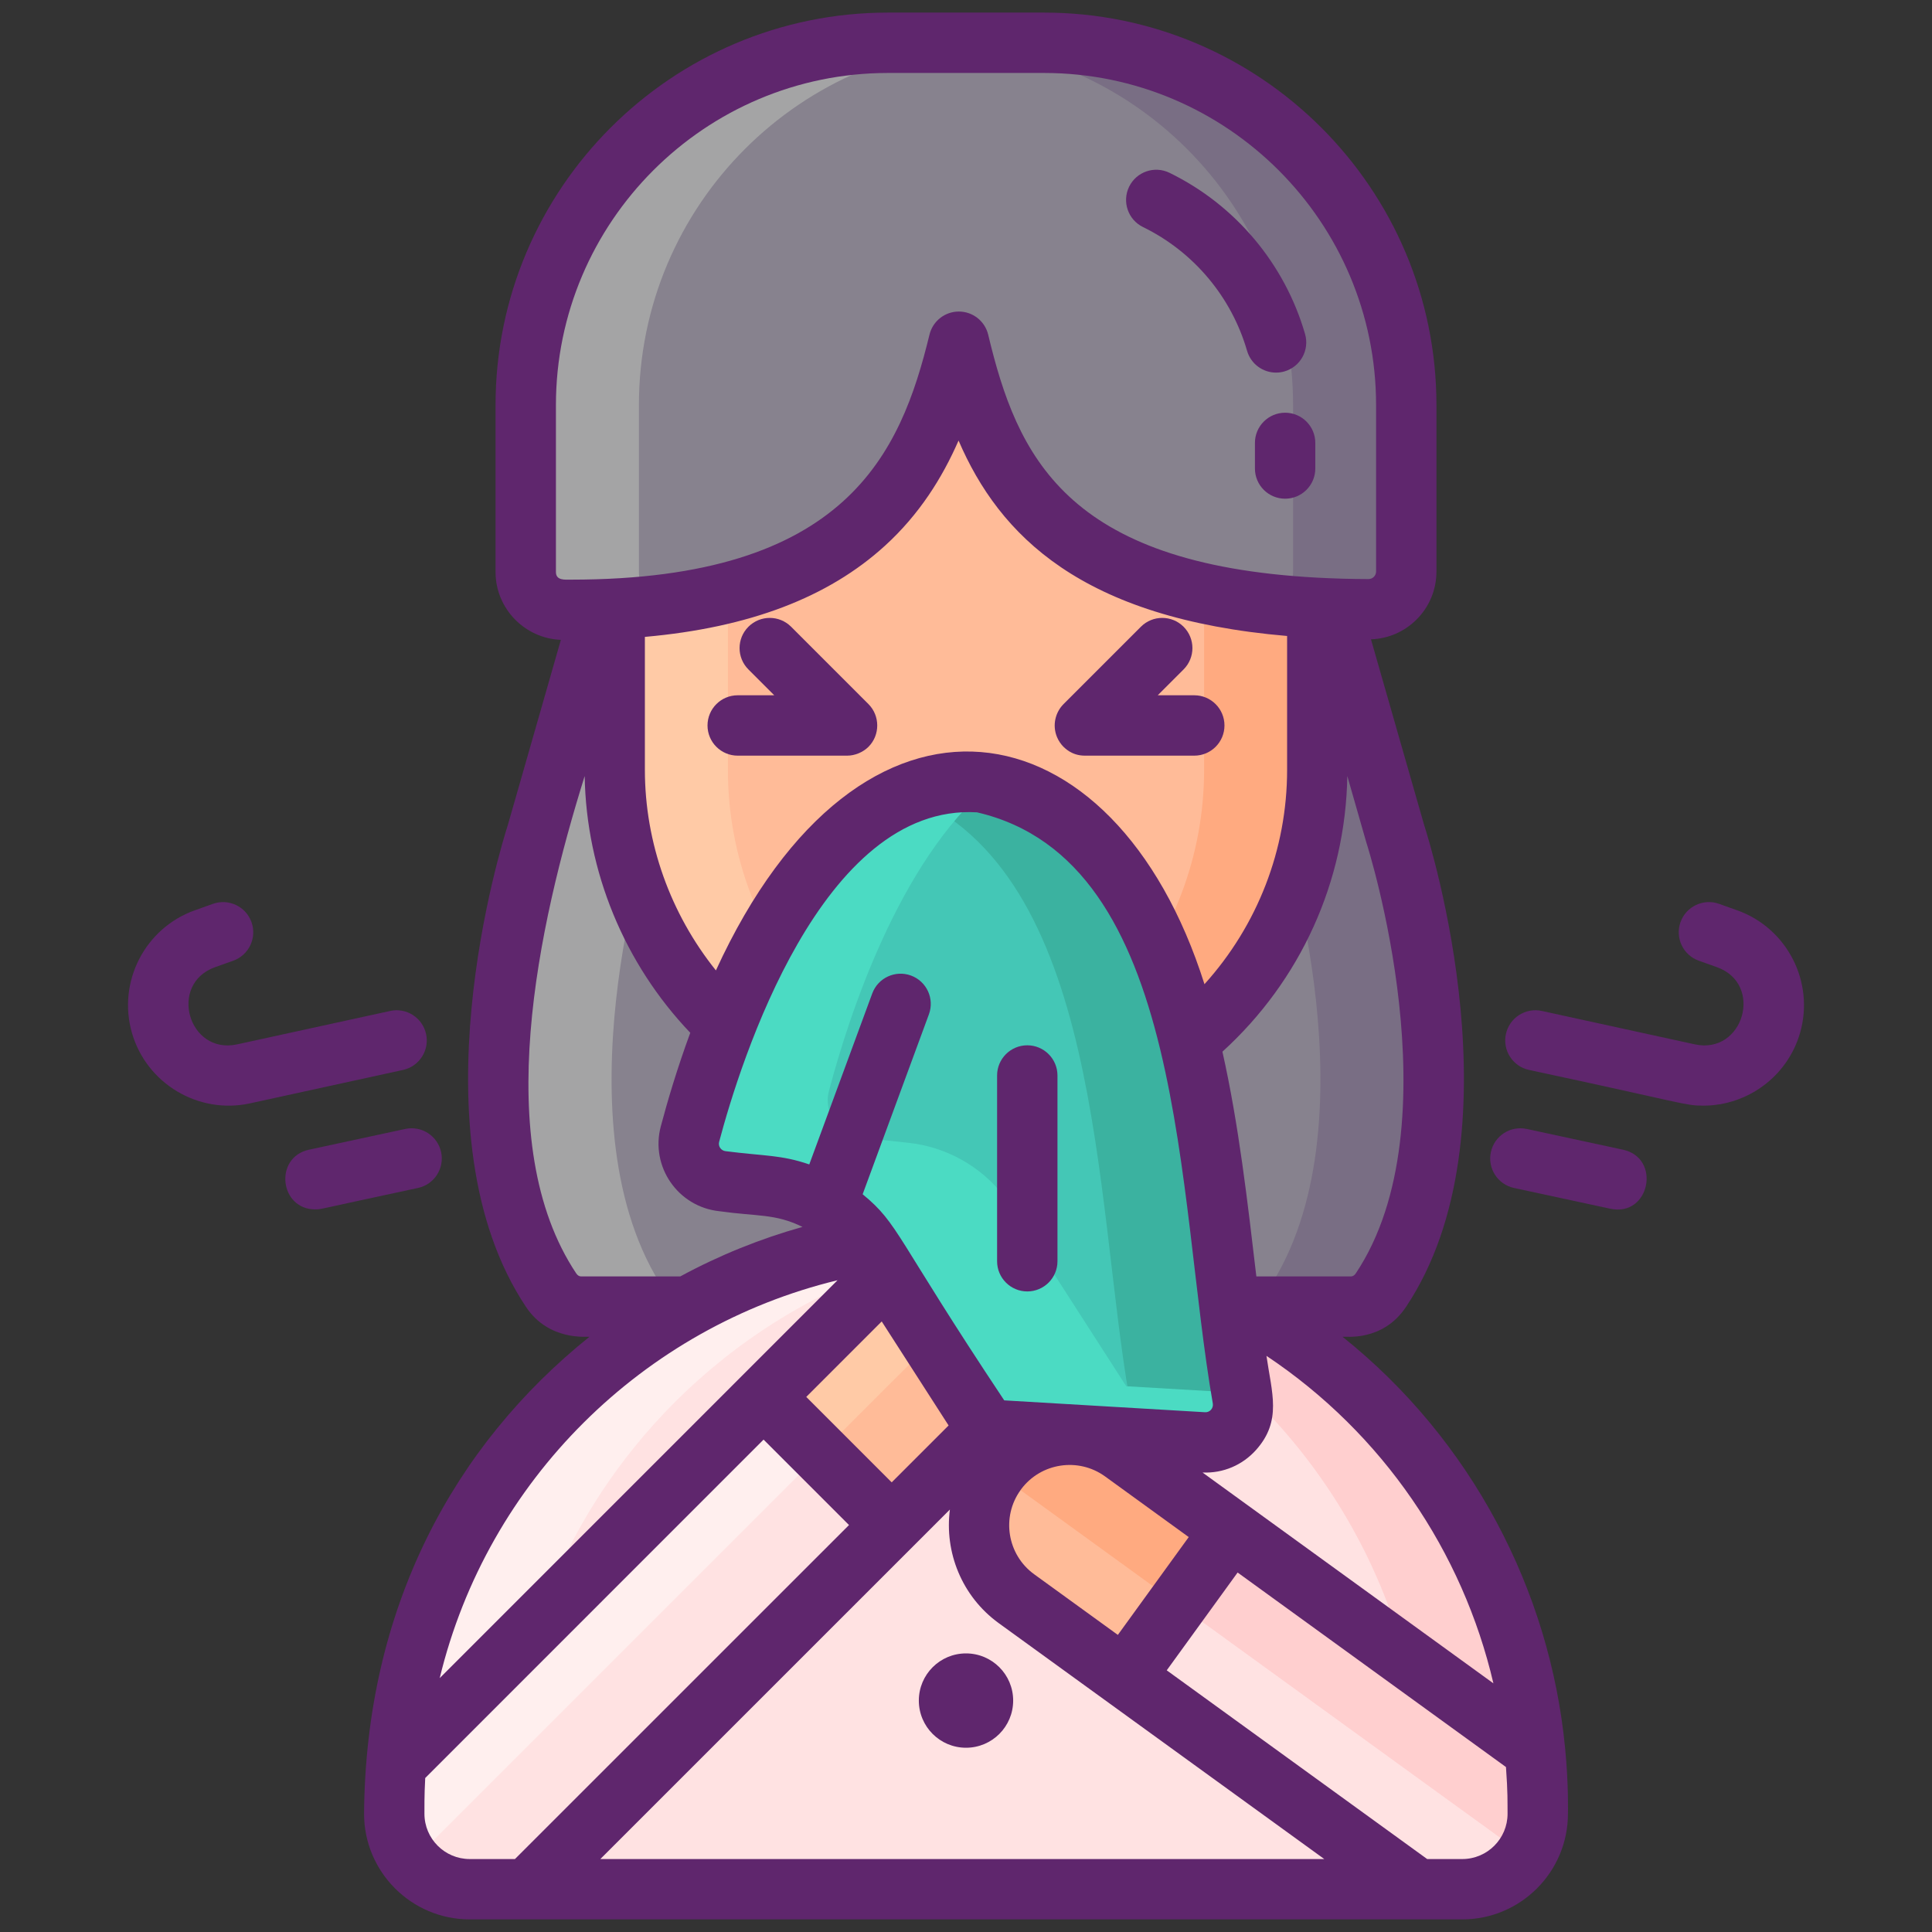 <svg id="Layer_1" enable-background="new 0 0 256 256" height="512" viewBox="0 0 256 256" width="512" xmlns="http://www.w3.org/2000/svg"><rect x="0" y="0" width="256" height="256" fill="#333333" stroke="none"/><g><g><g><path d="m184.879 110.485-8.501-29.681h-96.756l-8.501 29.681s-12.623 38.703 1.913 60.479c.926 1.388 2.411 2.171 3.96 2.171h37.127 27.758 8.371 28.756c1.548 0 3.033-.783 3.96-2.171 14.535-21.775 1.913-60.479 1.913-60.479z" fill="#87828e"/><path d="m128 148.56c-25.605 0-46.554-20.949-46.554-46.554v-41.62c0-3.462 2.833-6.295 6.295-6.295h80.516c3.462 0 6.295 2.833 6.295 6.295v41.62c.001 25.605-20.948 46.554-46.552 46.554z" fill="#ffbb98"/><path d="m182.97 170.962c-.93 1.39-2.42 2.17-3.96 2.17h-15c1.54 0 3.03-.78 3.96-2.17 14.53-21.77 1.91-60.48 1.91-60.48l-8.5-29.68h15l8.5 29.68s12.62 38.71-1.91 60.48z" fill="#796e84"/><path d="m91.99 173.132h-15c-1.54 0-3.03-.78-3.96-2.17-14.53-21.77-1.91-60.48-1.91-60.48l8.5-29.68h15l-8.5 29.68s-12.62 38.71 1.91 60.48c.93 1.39 2.42 2.17 3.96 2.17z" fill="#a4a4a5"/><path d="m174.55 60.382v41.62c0 25.61-20.95 46.56-46.55 46.56-2.55 0-5.06-.21-7.5-.61 22.07-3.61 39.05-22.89 39.05-45.95v-41.62c0-3.46-2.83-6.29-6.29-6.29h15c3.46 0 6.29 2.83 6.29 6.29z" fill="#ffaa80"/><path d="m135.5 147.952c-2.44.4-4.95.61-7.5.61-25.6 0-46.55-20.95-46.55-46.56v-41.62c0-3.46 2.83-6.29 6.29-6.29h15c-3.46 0-6.29 2.83-6.29 6.29v41.62c0 23.06 16.98 42.34 39.05 45.95z" fill="#ffcaa6"/><path d="m138.333 5.668h-8.587-3.25-8.829c-26.512 0-48.004 21.492-48.004 48.004v22.125c0 2.748 2.223 4.981 4.971 5.004 40.648.333 48.405-19.037 52.417-35.521 3.955 16.512 11.072 35.302 54.251 35.451 2.773.01 5.036-2.23 5.036-5.003v-22.056c-.001-26.512-21.493-48.004-48.005-48.004z" fill="#87828e"/><path d="m186.34 53.672v22.06c0 2.77-2.27 5.01-5.04 5-4.56-.01-8.72-.24-12.51-.65 1.52-.86 2.55-2.49 2.55-4.35v-22.06c0-26.51-21.49-48-48.01-48h15c26.52 0 48.01 21.49 48.01 48z" fill="#796e84"/><path d="m84.66 53.672v22.13c0 1.88 1.05 3.52 2.59 4.38-3.81.44-8 .66-12.62.62-2.74-.02-4.97-2.26-4.97-5v-22.13c0-26.51 21.49-48 48.01-48h15c-26.52 0-48.01 21.49-48.01 48z" fill="#a4a4a5"/><path d="m203.76 239.362v.97c0 5.53-4.48 10-10 10h-131.52c-5.52 0-10-4.47-10-10v-.97c0-24.04 11.19-45.47 28.65-59.34 1.18-.94 2.38-1.84 3.61-2.7 12.31-8.65 27.3-13.73 43.49-13.73h.02c16.19 0 31.18 5.08 43.49 13.73 1.23.86 2.44 1.76 3.61 2.7 2.26 1.79 4.42 3.72 6.46 5.76 12.08 12.08 20.1 28.22 21.83 46.21.24 2.43.36 4.88.36 7.37z" fill="#ffe2e2"/><path d="m203.76 239.362v.97c0 5.53-4.48 10-10 10h-5.95l-2.91-2.11c2.35-1.83 3.86-4.68 3.86-7.89v-.97c0-2.49-.12-4.94-.36-7.37-.41-4.29-1.18-8.48-2.28-12.53-3.51-12.93-10.35-24.48-19.55-33.68-2.04-2.04-4.2-3.97-6.46-5.76-1.17-.94-2.38-1.84-3.61-2.7-10.39-7.3-22.68-12.06-36-13.36 2.46-.25 4.96-.37 7.49-.37h.02c16.19 0 31.18 5.08 43.49 13.73 1.23.86 2.44 1.76 3.61 2.7 2.26 1.79 4.42 3.72 6.46 5.76 12.08 12.08 20.1 28.22 21.83 46.21.24 2.43.36 4.88.36 7.37z" fill="#ffcfcf"/><path d="m135.5 163.962c-13.32 1.3-25.61 6.06-36 13.36-1.23.86-2.43 1.76-3.61 2.7-17.46 13.87-28.65 35.3-28.65 59.34v.97c0 5.53 4.48 10 10 10h-15c-5.52 0-10-4.47-10-10v-.97c0-24.04 11.19-45.47 28.65-59.34 1.18-.94 2.38-1.84 3.61-2.7 12.31-8.65 27.3-13.73 43.49-13.73h.02c2.53 0 5.03.12 7.49.37z" fill="#ffefee"/><path d="m136.13 184.102-66.24 66.23h-7.65c-5.52 0-10-4.47-10-10v-.97c0-1.86.07-3.7.21-5.53l66.7-66.71c4.69-4.68 12.29-4.68 16.97 0l.01.01c4.68 4.68 4.68 12.28 0 16.97z" fill="#ffe2e2"/><path d="m135.14 166.242c-.34.27-.67.56-.99.88l-14.45 14.46-65.15 65.15c-1.44-1.72-2.31-3.96-2.31-6.4v-.97c0-1.86.07-3.7.21-5.53l66.7-66.71c4.38-4.37 11.28-4.66 15.99-.88z" fill="#ffefee"/><path d="m203.76 239.362v.97c0 5.53-4.48 10-10 10h-5.95l-2.91-2.11-50.22-36.39c-5.36-3.89-6.56-11.4-2.68-16.75l.01-.02c3.89-5.36 11.39-6.55 16.76-2.67l37.35 27.07 17.28 12.53c.24 2.43.36 4.88.36 7.37z" fill="#ffe2e2"/><path d="m203.76 239.362v.97c0 2.06-.62 3.97-1.69 5.56l-13.67-9.9-54.68-39.63c-.59-.43-1.21-.8-1.85-1.09.04-.06.07-.12.12-.17 0-.01 0-.01.01-.02l.01-.02c3.89-5.36 11.39-6.55 16.76-2.67l54.63 39.6c.24 2.43.36 4.88.36 7.37z" fill="#ffcfcf"/><path d="m163.1 202.782-7.07 9.75-7.02 9.69-14.33-10.39c-5.3-3.84-6.53-11.23-2.81-16.56.04-.06.07-.12.12-.17 0-.01 0-.01.01-.02l.01-.02c3.89-5.36 11.39-6.55 16.76-2.67z" fill="#ffbb98"/><path d="m163.1 202.782-7.07 9.75-22.31-16.17c-.59-.43-1.21-.8-1.85-1.09.04-.06.07-.12.12-.17 0-.01 0-.01.01-.02l.01-.02c3.89-5.36 11.39-6.55 16.76-2.67z" fill="#ffaa80"/><g><path d="m136.13 184.102-17.984 17.964-16.97-16.97 17.974-17.974c2.8-2.8 6.64-3.92 10.27-3.38.16.03.32.05.47.08.07.01.15.03.23.05.16.03.32.07.48.11.4.1.79.22 1.17.36.13.05.26.1.38.15 1.06.42 2.07 1.01 2.99 1.75.34.27.67.57.98.88l.01.01c4.68 4.68 4.68 12.28 0 16.97z" fill="#ffbb98"/><path d="m135.14 166.242c-.34.27-.67.56-.99.88l-14.45 14.46-11.023 11.014-7.5-7.5 17.974-17.974c2.8-2.8 6.64-3.92 10.27-3.38.16.03.32.05.47.08.07.01.15.03.23.05.16.03.32.07.48.11.4.1.79.22 1.17.36.13.05.26.1.38.15 1.059.42 2.069 1.01 2.989 1.75z" fill="#ffcaa6"/></g></g><path d="m164.645 185.281c-4.944-28.421-3.416-74.742-34.617-81.614-23.421-1.701-34.935 32.755-38.604 46.609-.784 2.96 1.265 5.917 4.31 6.24l6.158.653c5.021.533 9.61 3.085 12.711 7.07l16.199 25.191 28.624 1.69c3.217.188 5.772-2.664 5.219-5.839z" fill="#44c7b6"/><path d="m159.43 191.122-12.12-.72c1.68-1.02 2.71-3 2.34-5.12-4.67-26.79-3.57-69.48-29.56-80.04 3.04-1.24 6.35-1.83 9.94-1.57 31.2 6.87 29.67 53.19 34.62 81.61.55 3.17-2.01 6.03-5.22 5.84z" fill="#3bb2a0"/><path d="m159.43 191.122-28.63-1.69-16.2-25.19c-3.1-3.99-7.69-6.54-12.71-7.07l-6.16-.66c-3.04-.32-5.09-3.28-4.31-6.24 3.67-13.85 15.19-48.31 38.61-46.6.41.09.81.19 1.2.29-12.13 10.22-18.76 30.66-21.38 40.56-.79 2.96 1.26 5.92 4.31 6.24l6.16.66c5.02.53 9.61 3.08 12.71 7.07l16.2 25.19 15.3.9c.04.23.08.47.12.7.55 3.17-2.01 6.03-5.22 5.84z" fill="#4bdbc3"/></g><g fill="#5f266d"><path d="m151.457 30.087c6.691 3.268 11.717 9.244 13.786 16.397.507 1.75 2.105 2.889 3.841 2.889.368 0 .743-.051 1.114-.159 2.122-.614 3.344-2.833 2.73-4.955-2.697-9.318-9.244-17.104-17.962-21.361-1.983-.969-4.379-.146-5.35 1.839-.968 1.986-.145 4.381 1.841 5.35z"/><path d="m166.285 58.688v3.393c0 2.209 1.791 4 4 4s4-1.791 4-4v-3.393c0-2.209-1.791-4-4-4s-4 1.791-4 4z"/><path d="m140.921 98.957c.001 0 .001 0 0 0 .103.063 1.013 1.171 2.828 1.171h14.5c2.209 0 4-1.791 4-4s-1.791-4-4-4h-4.843l3.424-3.424c1.563-1.563 1.563-4.095 0-5.657-1.561-1.562-4.096-1.562-5.656 0l-10.252 10.253c-1.061 1.063-1.521 2.773-.866 4.359.217.523.533.965.865 1.298z"/><path d="m115.073 98.961c.002-.002.004-.003.005-.004 1.557-1.559 1.539-4.116 0-5.657l-10.253-10.253c-1.561-1.562-4.096-1.562-5.656 0-1.563 1.563-1.563 4.095 0 5.657l3.424 3.424h-4.843c-2.209 0-4 1.791-4 4s1.791 4 4 4h14.5c1.034 0 2.101-.447 2.823-1.167z"/><path d="m56.458 137.011c-.472-2.157-2.603-3.53-4.762-3.054l-20.268 4.426c-6.479 1.407-9.159-8.007-2.927-10.229l2.399-.854c2.081-.742 3.167-3.03 2.425-5.111-.741-2.081-3.033-3.165-5.11-2.424l-2.398.854c-6.62 2.359-10.28 9.498-8.332 16.251 1.933 6.703 8.792 10.827 15.651 9.328l20.268-4.426c2.157-.471 3.524-2.603 3.054-4.761z"/><path d="m58.45 152.658c-.466-2.16-2.596-3.53-4.754-3.067l-12.75 2.75c-4.667 1.007-3.919 7.911.84 7.911.795 0 .183.021 13.598-2.841 2.159-.465 3.532-2.593 3.066-4.753z"/><path d="m230.183 120.619-2.398-.855c-2.076-.743-4.369.343-5.11 2.424-.742 2.081.344 4.369 2.425 5.111l2.398.855c6.242 2.224 3.539 11.63-2.927 10.228l-20.268-4.426c-2.158-.471-4.29.896-4.762 3.054-.471 2.158.896 4.29 3.055 4.761 20.791 4.44 20.601 4.733 23.101 4.733 5.815 0 11.147-3.843 12.819-9.635 1.948-6.753-1.713-13.891-8.333-16.25z"/><path d="m215.053 152.342-12.75-2.75c-2.168-.463-4.288.907-4.754 3.067-.466 2.159.907 4.288 3.066 4.753l12.75 2.75c5.253 1.124 6.796-6.719 1.688-7.82z"/><path d="m207.381 231.603c0-.001 0-.002 0-.003v-.001c-2.006-20.823-12.377-40.784-29.486-54.467.345-.075 5.293.7 8.402-3.949 15.252-22.851 3.212-61.378 2.409-63.868l-7.044-24.599c2.276-.085 4.406-.999 6.029-2.616 1.706-1.701 2.646-3.963 2.646-6.371v-22.057c0-28.675-23.329-52.004-52.004-52.004h-20.666c-28.675 0-52.004 23.329-52.004 52.004v22.125c0 4.829 3.859 8.797 8.655 8.987l-7.024 24.529c-.803 2.49-12.843 41.017 2.411 63.871 3.045 4.554 8.13 3.887 8.401 3.946-17.958 14.403-29.662 35.886-29.865 63.2 0 7.72 6.28 14 14 14h131.52c7.72 0 14-6.28 14-14-.003-.154.101-3.874-.378-8.723-.002 0-.002-.002-.002-.004zm-9.497-8.55-38.541-27.937c2.758.119 5.317-1.004 7.094-2.995 3.452-3.866 2.078-7.551 1.375-12.464 15.432 10.292 25.999 25.942 30.072 43.396zm-64.818-37.497c-14.586-21.904-13.927-23.335-18.761-27.312l8.781-23.842c.763-2.073-.299-4.372-2.371-5.136-2.069-.762-4.373.297-5.137 2.371l-8.344 22.655c-3.719-1.278-5.91-1.096-11.08-1.755-.595-.063-1.024-.635-.865-1.237 2.801-10.572 13.558-44.863 34.164-43.662 13.918 3.218 20.51 15.882 24.244 31.268.016.063.027.125.046.187 3.69 15.321 4.536 32.946 6.96 46.875.106.614-.378 1.206-1.043 1.158zm24.447 18.114-9.392 12.962-11.091-8.037c-3.572-2.592-4.375-7.601-1.791-11.165.027-.038.055-.077.081-.117 2.608-3.483 7.564-4.24 11.103-1.683zm-31.819-14.789-7.539 7.538-11.321-11.322 9.998-9.999zm-30.832-60.296c-6.029-7.51-9.412-16.918-9.412-26.583v-17.611c13.818-1.229 24.293-5.217 31.826-12.089 4.541-4.142 7.575-8.978 9.737-13.927 5.424 12.592 16.292 23.565 43.536 25.896v17.731c0 10.579-3.937 20.634-10.95 28.409-11.916-37.669-45.512-43.751-64.737-1.826zm84.782 40.153c-.167.25-.398.394-.635.394h-12.535c-1.164-9.854-2.308-20.021-4.496-29.779 10.353-9.417 16.32-22.557 16.548-36.525l2.507 8.755c.014.045.027.092.042.137.121.369 11.838 37.139-1.431 57.018zm-105.981-92.94v-22.126c0-24.264 19.74-44.004 44.004-44.004h20.666c24.264 0 44.004 19.74 44.004 44.004v22.057c0 .556-.458 1.003-1.018 1.003-.001 0-.003 0-.004 0-2.365-.008-4.607-.074-6.744-.188-.007 0-.014-.002-.021-.002-.003 0-.006.001-.009.001-33.436-1.797-39.778-16.231-43.601-32.194-.43-1.797-2.035-3.065-3.882-3.068-.003 0-.005 0-.008 0-1.845 0-3.45 1.262-3.887 3.054-3.827 15.727-10.982 32.471-47.504 32.471-.79 0-1.996.139-1.996-1.008zm3.327 93.334c-.236 0-.468-.144-.633-.391-11.47-17.185-5.048-46.19 1.115-65.909.213 12.637 5.248 24.853 13.992 34.017-1.729 4.697-3.013 9.031-3.906 12.402-1.412 5.323 2.267 10.66 7.754 11.241 5.063.71 7.396.301 11.023 2.079-5.635 1.579-11.046 3.771-16.194 6.56h-13.151zm33.986.506-52.712 52.721c6.342-26.231 26.986-46.496 52.712-52.721zm-48.736 76.694c-3.309 0-6-2.691-6-6 .006-.602-.03-2.326.103-4.736l44.834-44.842 11.321 11.321-44.264 44.257zm17.307 0 46.318-46.311c-.732 5.629 1.554 11.483 6.467 15.05l43.141 31.261zm114.212 0h-4.652l-34.509-25.006 9.392-12.96 35.558 25.775c.251 3.451.195 4.594.211 6.192 0 3.307-2.691 5.999-6 5.999z"/><circle cx="128" cy="225.335" r="6.25"/><path d="m136.12 138.508c-2.209 0-4 1.791-4 4v24.614c0 2.209 1.791 4 4 4s4-1.791 4-4v-24.614c0-2.209-1.791-4-4-4z"/></g></g></svg>